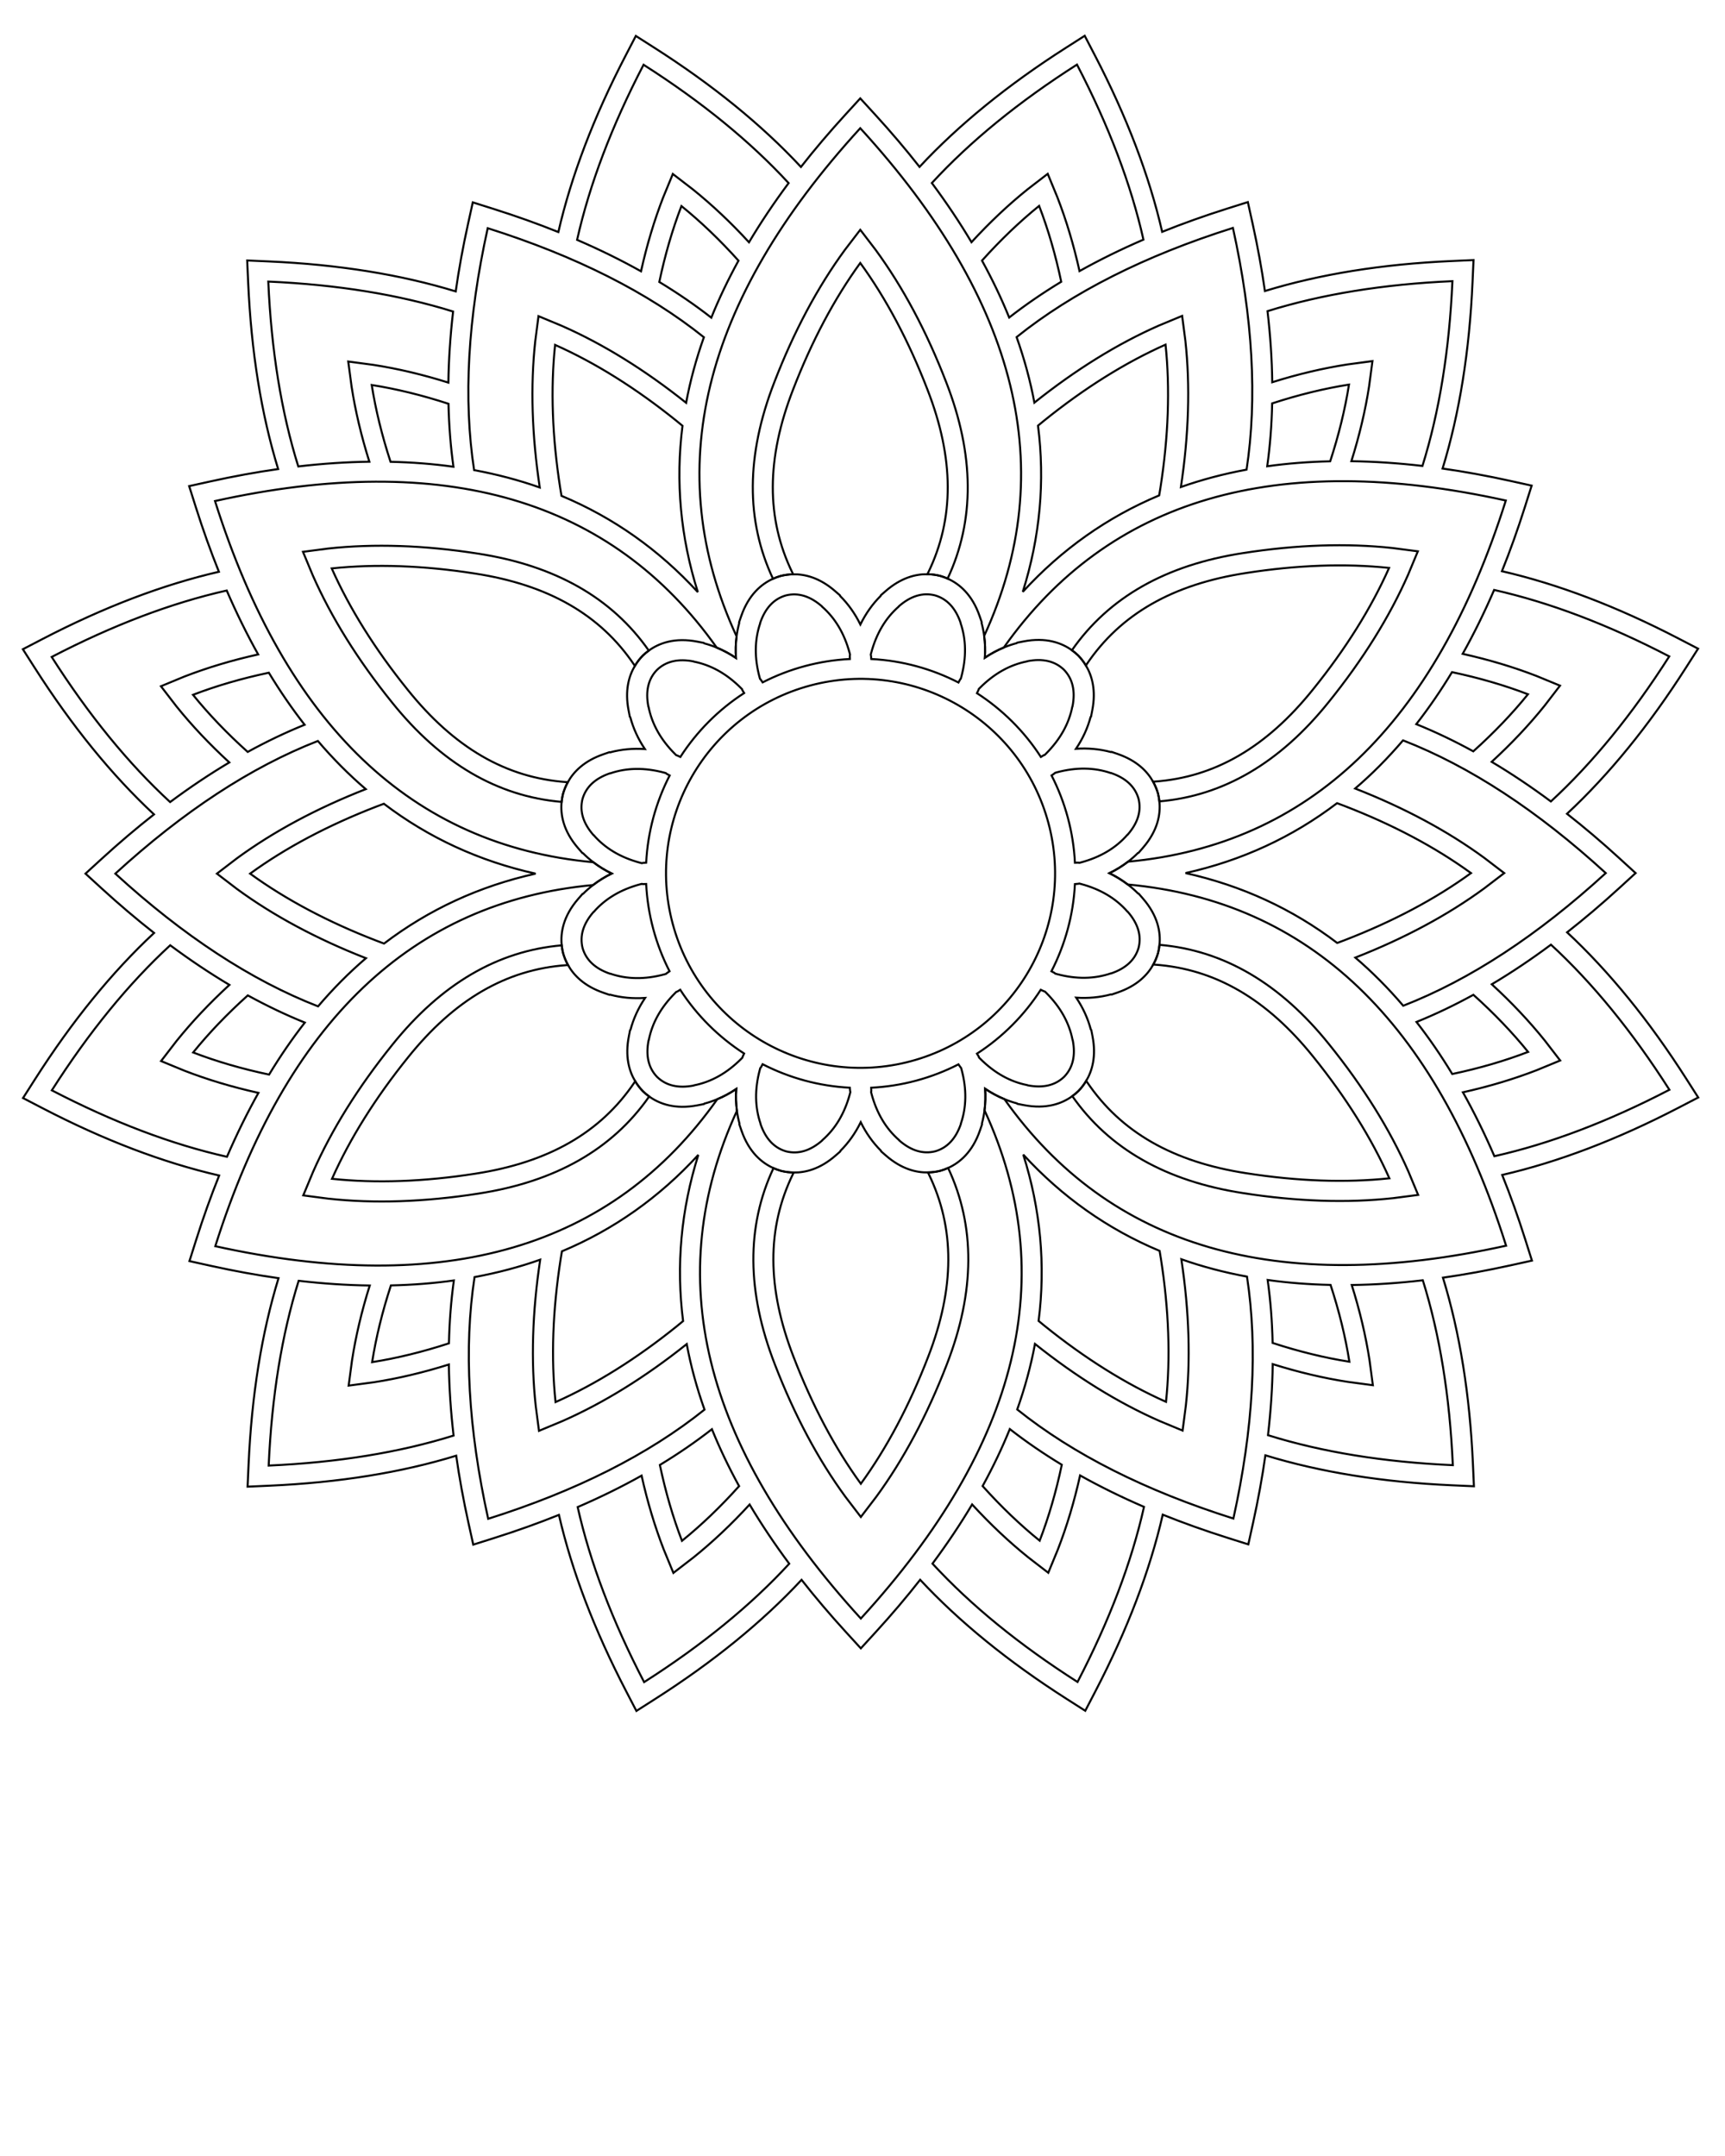 <?xml version="1.0" encoding="UTF-8" standalone="no"?>
<!-- Generator: Adobe Illustrator 19.2.1, SVG Export Plug-In . SVG Version: 6.00 Build 0)  -->

<svg
   xmlns:pdf="http://ns.adobe.com/pdf/1.3/"
   xmlns:xmpG="http://ns.adobe.com/xap/1.0/g/"
   xmlns:stDim="http://ns.adobe.com/xap/1.0/sType/Dimensions#"
   xmlns:xmpTPg="http://ns.adobe.com/xap/1.0/t/pg/"
   xmlns:illustrator="http://ns.adobe.com/illustrator/1.0/"
   xmlns:stEvt="http://ns.adobe.com/xap/1.0/sType/ResourceEvent#"
   xmlns:stRef="http://ns.adobe.com/xap/1.0/sType/ResourceRef#"
   xmlns:xmpMM="http://ns.adobe.com/xap/1.0/mm/"
   xmlns:xmpGImg="http://ns.adobe.com/xap/1.0/g/img/"
   xmlns:xmp="http://ns.adobe.com/xap/1.0/"
   xmlns:x="adobe:ns:meta/"
   xmlns:dc="http://purl.org/dc/elements/1.1/"
   xmlns:cc="http://creativecommons.org/ns#"
   xmlns:rdf="http://www.w3.org/1999/02/22-rdf-syntax-ns#"
   xmlns:svg="http://www.w3.org/2000/svg"
   xmlns="http://www.w3.org/2000/svg"
   xmlns:sodipodi="http://sodipodi.sourceforge.net/DTD/sodipodi-0.dtd"
   xmlns:inkscape="http://www.inkscape.org/namespaces/inkscape"
   version="1.1"
   id="Layer_1"
   x="0px"
   y="0px"
   width="480"
   height="600"
   viewBox="0 0 480 600"
   enable-background="new 0 0 864 864"
   xml:space="preserve"
   sodipodi:docname="00381 Flower Mandala.svg"
   inkscape:version="0.92.4 (5da689c313, 2019-01-14)">


<path
   inkscape:connector-curvature="0"
   id="path1649"
   d="M 472.55,305.425 469.255,300.262 C 458.876,283.996 447.802,270.393 436.065,259.463 440.909,255.663 445.757,251.548 450.607,247.111 L 455.126,242.976 450.607,238.842 C 445.748,234.397 440.892,230.275 436.039,226.47 447.771,215.542 458.839,201.944 469.214,185.685 L 472.509,180.522 467.074,177.698 C 449.952,168.802 433.561,162.558 417.931,158.961 420.228,153.245 422.37,147.255 424.353,140.983 L 426.199,135.144 420.218,133.822 C 413.787,132.402 407.52,131.261 401.415,130.392 406.109,115.064 408.894,97.757 409.75,78.493 L 410.021,72.374 403.903,72.646 C 384.627,73.502 367.309,76.29 351.974,80.99 351.106,74.895 349.966,68.639 348.548,62.22 L 347.227,56.24 341.387,58.086 C 335.108,60.071 329.111,62.216 323.389,64.516 319.791,48.892 313.549,32.507 304.656,15.393 L 301.832,9.959 296.669,13.253 C 280.403,23.633 266.8,34.706 255.87,46.443 252.069,41.596 247.952,36.746 243.512,31.893 L 239.378,27.375 235.243,31.893 C 230.798,36.752 226.676,41.609 222.871,46.462 211.944,34.733 198.347,23.667 182.092,13.294 L 176.929,10 174.105,15.435 C 165.208,32.556 158.965,48.948 155.367,64.578 149.655,62.282 143.667,60.141 137.399,58.16 L 131.559,56.314 130.238,62.294 C 128.817,68.725 127.676,74.991 126.808,81.096 111.478,76.401 94.167,73.614 74.9,72.759 L 68.781,72.487 69.053,78.606 C 69.909,97.881 72.697,115.199 77.397,130.534 71.299,131.402 65.04,132.542 58.617,133.961 L 52.637,135.282 54.483,141.122 C 56.468,147.401 58.613,153.399 60.914,159.121 45.293,162.72 28.911,168.961 11.8,177.852 L 6.365,180.677 9.66,185.84 C 20.04,202.105 31.113,215.709 42.851,226.639 38.006,230.438 33.158,234.553 28.308,238.991 L 23.79,243.125 28.308,247.26 C 33.167,251.705 38.023,255.827 42.876,259.631 31.144,270.56 20.076,284.158 9.701,300.416 L 6.407,305.579 11.841,308.403 C 28.963,317.3 45.354,323.544 60.984,327.141 58.687,332.856 56.545,338.847 54.563,345.118 L 52.717,350.958 58.697,352.279 C 65.128,353.7 71.395,354.841 77.501,355.71 72.806,371.037 70.021,388.345 69.165,407.609 L 68.894,413.728 75.012,413.456 C 94.289,412.6 111.606,409.811 126.941,405.112 127.809,411.207 128.949,417.463 130.367,423.882 L 131.688,429.862 137.528,428.016 C 143.807,426.031 149.804,423.886 155.526,421.586 159.124,437.21 165.367,453.594 174.259,470.709 L 177.083,476.143 182.246,472.849 C 198.512,462.469 212.115,451.396 223.045,439.658 226.846,444.505 230.963,449.356 235.403,454.209 L 239.537,458.727 243.672,454.209 C 248.118,449.35 252.239,444.493 256.044,439.639 266.971,451.368 280.568,462.434 296.823,472.807 L 301.986,476.102 304.81,470.667 C 313.707,453.545 319.951,437.154 323.548,421.523 329.261,423.819 335.248,425.96 341.516,427.942 L 347.356,429.788 348.677,423.807 C 350.098,417.377 351.239,411.11 352.107,405.005 367.437,409.701 384.748,412.487 404.016,413.343 L 410.134,413.615 409.863,407.496 C 409.006,388.22 406.218,370.903 401.519,355.568 407.617,354.7 413.876,353.56 420.298,352.141 L 426.279,350.82 424.433,344.98 C 422.447,338.7 420.302,332.702 418.001,326.98 433.623,323.382 450.004,317.14 467.115,308.249 Z M 446.824,242.976 C 427.859,260.329 409.074,272.634 390.464,279.894 386.268,274.976 381.825,270.507 377.137,266.494 390.879,261.103 402.864,254.652 412.961,247.257 413.421,246.928 418.521,243.005 418.559,242.977 418.521,242.948 413.421,239.025 412.961,238.696 402.852,231.293 390.852,224.836 377.091,219.441 381.777,215.426 386.217,210.957 390.412,206.038 409.039,213.295 427.841,225.608 446.824,242.976 Z M 409.99,276.846 C 415.709,281.981 420.8,287.292 425.212,292.741 418.687,295.248 411.63,297.302 404.107,298.891 400.974,293.727 397.657,288.896 394.152,284.407 399.424,282.272 404.704,279.749 409.99,276.846 Z M 329.879,242.973 C 345.521,239.493 359.589,232.997 372.052,223.516 372.736,223.766 373.422,224.022 374.113,224.291 387.552,229.479 399.383,235.756 409.32,242.976 399.411,250.182 387.569,256.467 374.1,261.667 373.429,261.928 372.762,262.178 372.097,262.421 359.622,252.938 345.539,246.445 329.879,242.973 Z M 394.098,201.525 C 397.598,197.038 400.911,192.211 404.04,187.052 411.56,188.639 418.625,190.694 425.171,193.207 420.772,198.643 415.685,203.952 409.961,209.091 404.666,206.185 399.378,203.66 394.098,201.525 Z M 464.49,182.671 C 454.145,198.883 443.165,212.336 431.55,223.04 426.054,218.953 420.562,215.278 415.078,212.014 420.59,206.951 425.504,201.739 429.795,196.399 430.154,195.963 434.066,190.853 434.094,190.815 434.051,190.797 428.109,188.328 427.58,188.13 421.189,185.649 414.321,183.591 407.009,181.962 410.126,176.393 413.043,170.464 415.759,164.176 431.175,167.638 447.417,173.8 464.49,182.671 Z M 404.152,78.244 C 403.298,97.453 400.517,114.591 395.812,129.666 389.009,128.875 382.415,128.437 376.033,128.353 378.274,121.216 379.923,114.247 380.969,107.48 381.062,106.923 381.894,100.542 381.9,100.495 381.853,100.502 375.473,101.334 374.916,101.427 368.14,102.474 361.164,104.125 354.017,106.37 353.932,99.989 353.494,93.396 352.701,86.592 367.783,81.883 384.93,79.098 404.152,78.244 Z M 375.368,107.028 C 374.277,113.932 372.527,121.071 370.141,128.38 364.102,128.511 358.26,128.969 352.62,129.76 353.407,124.127 353.862,118.292 353.992,112.263 361.298,109.878 368.442,108.125 375.368,107.028 Z M 343.077,63.429 C 348.622,88.53 349.886,110.95 346.869,130.697 340.511,131.872 334.42,133.485 328.599,135.538 330.802,120.942 331.207,107.337 329.852,94.896 329.797,94.333 328.95,87.955 328.944,87.908 328.9,87.926 322.952,90.381 322.438,90.615 310.973,95.668 299.38,102.832 287.828,112.052 286.694,105.986 285.043,99.906 282.88,93.814 298.479,81.312 318.543,71.185 343.077,63.429 Z M 284.601,164.704 C 289.409,149.418 290.817,133.987 288.837,118.454 289.395,117.986 289.96,117.52 290.539,117.056 301.751,108.012 313.103,100.904 324.324,95.909 325.61,108.092 325.132,121.491 322.901,135.755 322.792,136.467 322.674,137.169 322.552,137.867 308.103,143.929 295.438,152.879 284.601,164.704 Z M 280.815,88.366 C 278.68,83.091 276.156,77.808 273.252,72.519 278.387,66.8 283.698,61.709 289.148,57.297 291.656,63.824 293.71,70.884 295.299,78.41 290.135,81.543 285.304,84.861 280.815,88.366 Z M 299.683,17.977 C 308.551,35.043 314.711,51.278 318.174,66.688 311.886,69.405 305.958,72.323 300.389,75.441 298.76,68.136 296.704,61.273 294.224,54.888 294.026,54.359 291.557,48.417 291.539,48.373 291.501,48.402 286.392,52.313 285.956,52.672 280.611,56.966 275.395,61.885 270.328,67.403 267.064,61.919 263.388,56.428 259.301,50.932 270.007,39.312 283.464,28.327 299.683,17.977 Z M 179.078,18.018 C 195.287,28.362 208.737,39.34 219.441,50.951 215.354,56.448 211.678,61.939 208.415,67.424 203.354,61.915 198.143,57.002 192.805,52.713 192.369,52.354 187.26,48.443 187.222,48.414 187.204,48.458 184.735,54.4 184.537,54.929 182.056,61.32 179.998,68.188 178.369,75.499 172.799,72.382 166.87,69.465 160.583,66.75 164.045,51.333 170.206,35.091 179.078,18.018 Z M 205.492,72.54 C 202.586,77.836 200.061,83.124 197.926,88.404 193.441,84.906 188.616,81.595 183.459,78.468 185.046,70.948 187.101,63.884 189.613,57.338 195.047,61.735 200.355,66.82 205.492,72.54 Z M 135.71,63.503 C 160.22,71.252 180.269,81.367 195.862,93.853 193.701,99.947 192.052,106.029 190.92,112.096 179.381,102.891 167.801,95.737 156.348,90.69 155.834,90.456 149.887,88 149.843,87.982 149.837,88.029 148.989,94.408 148.935,94.97 147.578,107.426 147.986,121.047 150.194,135.662 144.375,133.611 138.284,132.001 131.926,130.828 128.898,111.067 130.16,88.628 135.71,63.503 Z M 194.179,164.782 C 183.345,152.976 170.685,144.041 156.243,137.989 156.117,137.271 155.996,136.549 155.883,135.816 153.657,121.583 153.178,108.199 154.462,95.983 165.656,100.962 177.021,108.075 188.259,117.139 188.82,117.589 189.37,118.042 189.913,118.497 187.938,134.042 189.357,149.484 194.179,164.782 Z M 103.435,107.141 C 110.342,108.232 117.483,109.983 124.796,112.37 124.927,118.409 125.385,124.251 126.175,129.892 120.54,129.104 114.703,128.648 108.67,128.518 106.285,121.211 104.531,114.066 103.435,107.141 Z M 74.651,78.357 C 93.864,79.21 111.004,81.993 126.082,86.699 125.29,93.503 124.853,100.096 124.769,106.478 117.628,104.236 110.657,102.586 103.887,101.54 103.33,101.447 96.949,100.614 96.902,100.608 96.908,100.655 97.741,107.036 97.834,107.593 98.88,114.368 100.532,121.345 102.777,128.492 96.396,128.577 89.802,129.015 82.999,129.807 78.289,114.725 75.505,97.578 74.651,78.357 Z M 14.384,182.825 C 31.446,173.959 47.678,167.8 63.086,164.336 65.803,170.624 68.721,176.553 71.839,182.122 64.537,183.75 57.678,185.806 51.294,188.284 50.765,188.482 44.823,190.951 44.78,190.97 44.809,191.007 48.72,196.117 49.079,196.553 53.373,201.897 58.292,207.113 63.809,212.18 58.325,215.444 52.834,219.12 47.339,223.208 35.719,212.502 24.734,199.044 14.384,182.825 Z M 74.808,187.211 C 77.941,192.375 81.259,197.206 84.763,201.695 79.492,203.83 74.212,206.353 68.925,209.256 63.206,204.121 58.116,198.81 53.703,193.361 60.228,190.853 67.285,188.8 74.808,187.211 Z M 32.091,243.125 C 51.056,225.773 69.841,213.468 88.451,206.207 92.647,211.126 97.09,215.594 101.778,219.608 88.037,224.999 76.052,231.45 65.954,238.845 65.495,239.173 60.394,243.096 60.357,243.125 60.394,243.154 65.495,247.077 65.954,247.405 76.063,254.809 88.063,261.266 101.824,266.66 97.138,270.675 92.698,275.145 88.504,280.064 69.876,272.806 51.074,260.494 32.091,243.125 Z M 149.036,243.129 C 133.394,246.608 119.326,253.105 106.864,262.586 106.179,262.336 105.493,262.08 104.802,261.811 91.363,256.622 79.533,250.346 69.595,243.125 79.504,235.92 91.347,229.635 104.815,224.434 105.486,224.173 106.153,223.924 106.818,223.681 119.293,233.164 133.376,239.656 149.036,243.129 Z M 84.818,284.577 C 81.318,289.063 78.004,293.89 74.875,299.05 67.355,297.462 60.291,295.408 53.745,292.895 58.143,287.459 63.231,282.15 68.954,277.011 74.249,279.916 79.538,282.441 84.818,284.577 Z M 14.425,303.431 C 24.771,287.218 35.751,273.766 47.365,263.062 52.861,267.149 58.353,270.824 63.838,274.088 58.325,279.151 53.411,284.363 49.12,289.703 48.761,290.139 44.85,295.249 44.821,295.286 44.865,295.304 50.807,297.774 51.336,297.972 57.727,300.453 64.595,302.511 71.907,304.14 68.789,309.709 65.872,315.638 63.156,321.926 47.74,318.464 31.498,312.302 14.425,303.431 Z M 74.764,407.858 C 75.617,388.648 78.399,371.511 83.103,356.436 89.907,357.227 96.5,357.664 102.882,357.748 100.641,364.886 98.992,371.854 97.947,378.622 97.854,379.179 97.021,385.559 97.015,385.606 97.062,385.6 103.442,384.768 104,384.675 110.775,383.628 117.752,381.976 124.898,379.732 124.983,386.113 125.422,392.706 126.214,399.509 111.132,404.219 93.985,407.004 74.764,407.858 Z M 103.548,379.074 C 104.638,372.169 106.389,365.031 108.774,357.722 114.813,357.59 120.655,357.133 126.295,356.342 125.509,361.975 125.054,367.809 124.924,373.839 117.617,376.224 110.473,377.977 103.548,379.074 Z M 135.839,422.673 C 130.294,397.572 129.03,375.152 132.047,355.405 138.405,354.23 144.496,352.617 150.316,350.564 148.114,365.159 147.708,378.764 149.064,391.206 149.118,391.769 149.965,398.147 149.972,398.194 150.015,398.176 155.963,395.72 156.477,395.486 167.943,390.434 179.535,383.27 191.087,374.05 192.221,380.115 193.872,386.195 196.035,392.287 180.436,404.79 160.372,414.917 135.839,422.673 Z M 194.314,321.397 C 189.507,336.684 188.099,352.115 190.078,367.648 189.52,368.116 188.955,368.582 188.377,369.046 177.164,378.09 165.813,385.197 154.591,390.193 153.305,378.009 153.783,364.611 156.014,350.347 156.124,349.635 156.241,348.932 156.363,348.235 170.813,342.173 183.477,333.223 194.314,321.397 Z M 198.1,397.736 C 200.236,403.01 202.759,408.293 205.663,413.583 200.528,419.302 195.217,424.393 189.768,428.805 187.259,422.278 185.205,415.217 183.616,407.691 188.78,404.558 193.611,401.241 198.1,397.736 Z M 179.232,468.125 C 170.364,451.059 164.204,434.824 160.741,419.413 167.029,416.697 172.958,413.779 178.526,410.661 180.155,417.966 182.212,424.828 184.691,431.214 184.889,431.743 187.358,437.685 187.376,437.729 187.414,437.7 192.523,433.789 192.96,433.43 198.304,429.136 203.52,424.217 208.587,418.699 211.851,424.183 215.527,429.674 219.615,435.17 208.908,446.79 195.451,457.775 179.232,468.125 Z M 299.838,468.083 C 283.628,457.74 270.178,446.762 259.475,435.15 263.562,429.654 267.237,424.162 270.501,418.678 275.562,424.187 280.772,429.1 286.11,433.388 286.546,433.748 291.655,437.659 291.693,437.688 291.711,437.644 294.18,431.702 294.379,431.173 296.86,424.782 298.918,417.914 300.547,410.603 306.116,413.72 312.045,416.637 318.333,419.352 314.871,434.768 308.709,451.01 299.838,468.083 Z M 273.424,413.561 C 276.329,408.266 278.854,402.978 280.99,397.698 285.474,401.196 290.299,404.507 295.456,407.634 293.869,415.154 291.815,422.218 289.302,428.764 283.868,424.367 278.561,419.282 273.424,413.561 Z M 343.205,422.599 C 318.695,414.85 298.646,404.735 283.054,392.248 285.215,386.155 286.863,380.073 287.995,374.006 299.535,383.211 311.114,390.365 322.567,395.412 323.081,395.646 329.029,398.102 329.072,398.12 329.079,398.073 329.926,391.694 329.98,391.132 331.338,378.676 330.929,365.055 328.721,350.44 334.541,352.491 340.632,354.101 346.989,355.274 350.017,375.035 348.756,397.474 343.205,422.599 Z M 284.736,321.32 C 295.57,333.126 308.23,342.061 322.672,348.113 322.798,348.831 322.92,349.553 323.032,350.286 325.258,364.518 325.738,377.902 324.453,390.119 313.259,385.14 301.894,378.027 290.657,368.963 290.095,368.512 289.545,368.059 289.003,367.605 290.977,352.06 289.559,336.617 284.736,321.32 Z M 375.481,378.961 C 368.573,377.87 361.432,376.119 354.12,373.731 353.988,367.693 353.531,361.85 352.74,356.21 358.376,356.998 364.213,357.454 370.245,357.584 372.631,364.891 374.384,372.035 375.481,378.961 Z M 404.264,407.745 C 385.051,406.891 367.911,404.109 352.834,399.403 353.625,392.599 354.062,386.006 354.146,379.624 361.287,381.866 368.258,383.516 375.028,384.562 375.586,384.655 381.966,385.487 382.013,385.494 382.007,385.446 381.174,379.066 381.082,378.509 380.035,371.733 378.383,364.757 376.138,357.61 382.52,357.525 389.113,357.087 395.916,356.295 400.626,371.377 403.411,388.524 404.264,407.745 Z M 419.089,346.669 C 355.253,360.771 308.753,347.189 279.488,305.882 277.64,305.12 275.851,304.158 274.126,303.001 274.265,305.043 274.207,307.045 273.954,309 295.178,355.04 283.711,402.146 239.537,450.426 195.408,402.194 183.92,355.134 205.057,309.138 204.791,307.159 204.727,305.132 204.865,303.062 203.169,304.201 201.408,305.148 199.59,305.903 170.33,347.301 123.802,360.922 59.906,346.807 79.611,284.473 114.624,250.993 165.029,246.303 166.613,245.083 168.341,244.015 170.205,243.099 168.367,242.199 166.663,241.148 165.096,239.951 114.613,235.312 79.551,201.828 59.826,139.433 123.662,125.331 170.163,138.913 199.427,180.219 201.276,180.982 203.065,181.944 204.79,183.1 204.651,181.059 204.709,179.057 204.962,177.102 183.737,131.062 195.205,83.956 239.378,35.676 283.507,83.907 294.996,130.968 273.858,176.964 274.124,178.943 274.188,180.97 274.05,183.039 275.747,181.9 277.508,180.954 279.326,180.198 308.585,138.8 355.113,125.179 419.01,139.294 399.304,201.629 364.291,235.109 313.887,239.799 312.302,241.019 310.574,242.087 308.71,243.003 310.548,243.903 312.253,244.954 313.819,246.151 364.303,250.79 399.365,284.274 419.089,346.669 Z M 415.829,321.765 C 413.113,315.478 410.194,309.549 407.076,303.98 414.378,302.352 421.238,300.296 427.621,297.818 428.15,297.619 434.092,295.15 434.136,295.132 434.107,295.094 430.196,289.985 429.836,289.549 425.543,284.205 420.624,278.989 415.106,273.922 420.59,270.658 426.081,266.981 431.576,262.894 443.196,273.6 454.181,287.057 464.531,303.277 447.469,312.142 431.237,318.302 415.829,321.765 Z"
   style="fill:none;stroke:#000000;stroke-width:0.563;stroke-opacity:1" /><path
   inkscape:connector-curvature="0"
   id="path1651"
   d="M 263.291,106.369 C 257.822,92.204 251.234,79.884 243.658,69.54 243.33,69.08 239.407,63.979 239.378,63.942 239.349,63.979 235.426,69.08 235.098,69.54 227.522,79.884 220.934,92.203 215.464,106.369 207.589,126.619 207.49,144.85 215.091,161.067 215.798,160.749 216.486,160.502 217.134,160.315 L 217.236,160.286 217.339,160.26 C 218.322,160.017 219.454,159.846 220.692,159.822 L 220.576,159.566 220.511,159.427 C 213.155,144.309 213.213,127.618 220.692,108.387 225.881,94.949 232.158,83.118 239.378,73.181 246.583,83.089 252.869,94.932 258.069,108.4 265.543,127.618 265.601,144.309 258.245,159.427 L 258.212,159.496 258.074,159.799 C 259.338,159.818 260.492,159.99 261.492,160.238 L 261.595,160.263 261.697,160.293 C 262.328,160.475 262.998,160.715 263.686,161.022 271.266,144.815 271.159,126.6 263.291,106.369 Z"
   style="fill:none;stroke:#000000;stroke-width:0.563;stroke-opacity:1" /><path
   inkscape:connector-curvature="0"
   id="path1653"
   d="M 133.005,154.069 C 118.002,151.723 104.039,151.269 91.293,152.658 90.73,152.712 84.352,153.559 84.305,153.565 84.323,153.609 86.779,159.557 87.012,160.071 92.183,171.804 99.558,183.669 109.091,195.489 122.69,212.434 138.429,221.635 156.274,223.161 156.352,222.39 156.482,221.67 156.644,221.016 L 156.67,220.913 156.699,220.811 C 156.98,219.837 157.398,218.773 157.997,217.688 L 157.717,217.66 157.563,217.647 C 140.794,216.459 126.368,208.063 113.453,191.971 104.409,180.758 97.302,169.406 92.306,158.185 104.489,156.899 117.888,157.377 132.152,159.608 152.533,162.744 167.017,171.04 176.431,184.968 L 176.474,185.032 176.668,185.302 C 177.316,184.217 178.042,183.304 178.757,182.562 L 178.83,182.485 178.907,182.411 C 179.38,181.956 179.923,181.496 180.533,181.054 170.288,166.386 154.459,157.371 133.005,154.069 Z"
   style="fill:none;stroke:#000000;stroke-width:0.563;stroke-opacity:1" /><path
   inkscape:connector-curvature="0"
   id="path1655"
   d="M 109.171,290.751 C 99.638,302.57 92.262,314.436 87.092,326.169 86.858,326.683 84.403,332.631 84.385,332.674 84.432,332.681 90.81,333.528 91.372,333.582 104.118,334.971 118.082,334.517 133.084,332.171 154.559,328.866 170.397,319.837 180.641,305.145 180.012,304.692 179.454,304.219 178.968,303.752 L 178.892,303.678 178.818,303.602 C 178.115,302.872 177.402,301.978 176.762,300.916 L 176.599,301.145 176.51,301.272 C 167.096,315.2 152.613,323.496 132.218,326.634 117.986,328.86 104.602,329.34 92.385,328.055 97.364,316.861 104.477,305.496 113.541,294.259 126.448,278.177 140.874,269.781 157.643,268.593 L 157.72,268.587 158.051,268.554 C 157.435,267.45 157.008,266.365 156.722,265.375 L 156.693,265.273 156.667,265.17 C 156.509,264.532 156.382,263.832 156.304,263.083 138.479,264.622 122.757,273.822 109.171,290.751 Z"
   style="fill:none;stroke:#000000;stroke-width:0.563;stroke-opacity:1" /><path
   inkscape:connector-curvature="0"
   id="path1657"
   d="M 215.624,379.733 C 221.093,393.898 227.681,406.218 235.257,416.562 235.586,417.022 239.508,422.122 239.537,422.16 239.566,422.122 243.489,417.022 243.818,416.562 251.393,406.218 257.982,393.898 263.451,379.733 271.326,359.483 271.426,341.252 263.824,325.034 263.117,325.353 262.429,325.6 261.782,325.787 L 261.68,325.816 261.576,325.841 C 260.593,326.085 259.462,326.256 258.223,326.279 L 258.339,326.535 258.405,326.675 C 265.76,341.792 265.703,358.483 258.223,377.714 253.035,391.153 246.758,402.984 239.537,412.921 232.332,403.012 226.047,391.17 220.847,377.701 213.372,358.483 213.315,341.792 220.67,326.675 L 220.704,326.606 220.841,326.303 C 219.577,326.284 218.423,326.112 217.423,325.864 L 217.32,325.838 217.218,325.809 C 216.587,325.627 215.917,325.387 215.229,325.08 207.649,341.286 207.756,359.502 215.624,379.733 Z"
   style="fill:none;stroke:#000000;stroke-width:0.563;stroke-opacity:1" /><path
   inkscape:connector-curvature="0"
   id="path1659"
   d="M 322.245,265.189 322.216,265.291 C 321.935,266.264 321.517,267.329 320.918,268.414 L 321.198,268.441 321.352,268.454 C 338.121,269.643 352.548,278.038 365.463,294.131 374.506,305.344 381.614,316.695 386.61,327.917 374.426,329.202 361.027,328.725 346.763,326.494 326.382,323.358 311.899,315.062 302.485,301.133 L 302.441,301.07 302.248,300.799 C 301.599,301.885 300.874,302.797 300.159,303.54 L 300.085,303.616 300.009,303.69 C 299.536,304.146 298.992,304.606 298.383,305.048 308.628,319.716 324.457,328.731 345.911,332.033 360.913,334.379 374.877,334.833 387.623,333.444 388.185,333.39 394.563,332.542 394.61,332.536 394.592,332.492 392.137,326.545 391.903,326.031 386.733,314.298 379.357,302.432 369.824,290.613 356.225,273.668 340.487,264.466 322.641,262.94 322.563,263.712 322.433,264.431 322.271,265.086 Z"
   style="fill:none;stroke:#000000;stroke-width:0.563;stroke-opacity:1" /><path
   inkscape:connector-curvature="0"
   id="path1661"
   d="M 369.745,195.351 C 379.278,183.531 386.653,171.666 391.823,159.933 392.057,159.419 394.513,153.471 394.531,153.427 394.484,153.421 388.105,152.574 387.543,152.519 374.797,151.131 360.833,151.585 345.831,153.931 324.357,157.236 308.518,166.265 298.274,180.957 298.904,181.41 299.461,181.882 299.947,182.35 L 300.023,182.424 300.097,182.5 C 300.8,183.23 301.513,184.124 302.153,185.185 L 302.317,184.957 302.405,184.83 C 311.819,170.901 326.303,162.606 346.697,159.467 360.93,157.242 374.314,156.762 386.53,158.046 381.551,169.241 374.438,180.605 365.374,191.843 352.468,207.925 338.042,216.32 321.272,217.509 L 321.195,217.515 320.864,217.547 C 321.48,218.651 321.908,219.736 322.193,220.727 L 322.223,220.829 322.248,220.932 C 322.406,221.569 322.533,222.27 322.611,223.019 340.436,221.48 356.158,212.28 369.745,195.351 Z"
   style="fill:none;stroke:#000000;stroke-width:0.563;stroke-opacity:1" /><path
   inkscape:connector-curvature="0"
   id="path1663"
   d="M 283.091,307.189 284.847,307.532 C 291.169,308.764 295.539,307.11 298.383,305.048 298.992,304.606 299.536,304.146 300.009,303.69 L 300.085,303.617 300.159,303.54 C 300.874,302.798 301.599,301.885 302.248,300.799 303.937,297.97 305.082,293.928 304,288.378 L 303.66,286.635 303.533,286.513 C 302.705,283.4 301.344,280.436 299.469,277.643 302.813,277.867 306.047,277.565 309.144,276.729 L 309.314,276.779 311.006,276.198 C 316.388,274.348 319.32,271.309 320.918,268.414 321.517,267.329 321.935,266.264 322.216,265.291 L 322.245,265.189 322.271,265.086 C 322.433,264.432 322.564,263.712 322.641,262.94 322.99,259.454 322.222,254.866 318.016,250.034 L 316.851,248.695 316.679,248.652 C 315.786,247.756 314.831,246.924 313.819,246.151 312.252,244.954 310.548,243.903 308.71,243.003 310.574,242.087 312.302,241.019 313.887,239.799 314.862,239.048 315.784,238.241 316.647,237.374 L 316.82,237.332 317.994,235.983 C 322.223,231.124 322.975,226.512 322.611,223.019 322.533,222.27 322.406,221.569 322.248,220.932 L 322.223,220.829 322.193,220.727 C 321.908,219.736 321.48,218.652 320.864,217.548 319.259,214.669 316.331,211.657 310.983,209.819 L 309.304,209.242 309.134,209.291 C 306.021,208.45 302.768,208.154 299.408,208.383 301.277,205.596 302.641,202.643 303.467,199.54 L 303.596,199.418 303.938,197.662 C 305.028,192.076 303.861,188.017 302.153,185.185 301.513,184.124 300.8,183.23 300.097,182.5 L 300.023,182.424 299.947,182.35 C 299.461,181.883 298.904,181.41 298.274,180.957 295.43,178.911 291.072,177.283 284.785,178.509 L 283.042,178.849 282.92,178.976 C 281.698,179.301 280.5,179.711 279.326,180.199 277.508,180.954 275.747,181.901 274.05,183.039 274.188,180.97 274.124,178.943 273.858,176.964 273.694,175.745 273.455,174.545 273.136,173.364 L 273.186,173.194 272.605,171.503 C 270.511,165.411 266.894,162.453 263.686,161.022 262.999,160.715 262.329,160.475 261.698,160.293 L 261.596,160.264 261.492,160.238 C 260.492,159.99 259.339,159.818 258.075,159.799 254.779,159.75 250.706,160.78 246.441,164.492 L 245.102,165.658 245.059,165.83 C 242.774,168.105 240.892,170.774 239.409,173.798 237.93,170.787 236.055,168.128 233.781,165.861 L 233.739,165.689 232.39,164.515 C 228.097,160.778 223.999,159.759 220.692,159.822 219.454,159.846 218.322,160.017 217.339,160.26 L 217.236,160.286 217.134,160.315 C 216.486,160.502 215.798,160.749 215.091,161.067 211.897,162.508 208.308,165.468 206.226,171.526 L 205.649,173.205 205.698,173.375 C 205.368,174.596 205.125,175.839 204.962,177.102 204.709,179.057 204.651,181.059 204.79,183.101 203.065,181.944 201.276,180.982 199.427,180.219 198.289,179.75 197.129,179.356 195.947,179.041 L 195.824,178.913 194.069,178.57 C 187.746,177.338 183.376,178.992 180.533,181.054 179.923,181.496 179.38,181.956 178.907,182.412 L 178.831,182.485 178.757,182.562 C 178.042,183.304 177.316,184.217 176.668,185.303 174.978,188.132 173.833,192.174 174.916,197.724 L 175.256,199.467 175.383,199.589 C 176.21,202.702 177.572,205.666 179.446,208.459 176.103,208.235 172.868,208.537 169.771,209.373 L 169.601,209.323 167.91,209.904 C 162.527,211.754 159.596,214.793 157.997,217.688 157.398,218.773 156.98,219.838 156.7,220.811 L 156.67,220.913 156.645,221.016 C 156.482,221.671 156.352,222.39 156.275,223.162 155.925,226.648 156.694,231.236 160.899,236.068 L 162.065,237.407 162.236,237.45 C 163.129,238.346 164.084,239.178 165.096,239.951 166.663,241.148 168.367,242.199 170.205,243.1 168.341,244.015 166.613,245.083 165.029,246.303 164.053,247.054 163.132,247.861 162.268,248.728 L 162.096,248.77 160.921,250.119 C 156.693,254.978 155.94,259.59 156.304,263.083 156.382,263.832 156.509,264.533 156.667,265.17 L 156.693,265.273 156.722,265.375 C 157.008,266.366 157.435,267.451 158.051,268.555 159.657,271.433 162.585,274.445 167.932,276.283 L 169.612,276.86 169.781,276.811 C 172.894,277.652 176.147,277.948 179.507,277.719 177.639,280.506 176.274,283.459 175.448,286.562 L 175.32,286.685 174.977,288.44 C 173.888,294.026 175.054,298.085 176.762,300.917 177.402,301.978 178.116,302.872 178.818,303.602 L 178.892,303.678 178.968,303.752 C 179.454,304.22 180.012,304.692 180.641,305.145 183.486,307.191 187.844,308.819 194.131,307.593 L 195.874,307.253 195.996,307.126 C 197.218,306.801 198.415,306.392 199.59,305.904 201.408,305.148 203.169,304.202 204.865,303.063 204.727,305.132 204.791,307.159 205.057,309.138 205.221,310.357 205.461,311.557 205.779,312.738 L 205.729,312.908 206.31,314.599 C 208.404,320.691 212.022,323.649 215.229,325.08 215.917,325.387 216.587,325.627 217.218,325.809 L 217.32,325.839 217.423,325.864 C 218.424,326.112 219.577,326.284 220.841,326.303 224.137,326.352 228.209,325.322 232.474,321.61 L 233.814,320.444 233.856,320.273 C 236.141,317.997 238.024,315.328 239.506,312.304 240.985,315.315 242.86,317.974 245.135,320.241 L 245.176,320.413 246.525,321.587 C 250.818,325.324 254.916,326.343 258.223,326.28 259.462,326.256 260.593,326.085 261.576,325.842 L 261.68,325.816 261.782,325.787 C 262.429,325.6 263.117,325.354 263.824,325.035 267.018,323.594 270.608,320.634 272.689,314.577 L 273.266,312.897 273.217,312.728 C 273.547,311.506 273.79,310.263 273.954,309 274.207,307.045 274.265,305.043 274.126,303.002 275.851,304.158 277.639,305.121 279.488,305.883 280.626,306.352 281.786,306.746 282.969,307.061 Z M 298.452,289.405 298.499,289.451 C 299.336,293.738 298.543,297.138 296.122,299.653 293.606,302.075 290.207,302.867 285.919,302.031 L 285.873,301.983 C 281.122,301.05 276.742,298.629 272.737,294.621 272.63,294.515 272.529,294.408 272.425,294.302 272.396,294.212 272.369,294.117 272.34,294.028 L 271.847,293.231 C 279.039,288.581 285.057,282.482 289.598,275.447 L 290.455,275.848 C 290.553,275.88 290.656,275.909 290.755,275.941 290.866,276.05 290.978,276.156 291.09,276.268 295.098,280.274 297.518,284.653 298.452,289.405 Z M 313.725,253.698 313.789,253.713 C 316.657,257.008 317.671,260.349 316.831,263.738 315.864,267.093 313.316,269.479 309.185,270.898 L 309.121,270.88 C 304.539,272.447 299.536,272.541 294.063,271.073 293.918,271.034 293.777,270.992 293.634,270.952 293.564,270.888 293.493,270.82 293.423,270.757 L 292.572,270.299 C 296.398,262.849 298.675,254.588 299.108,246.034 L 300.021,245.955 C 300.122,245.934 300.226,245.908 300.327,245.886 300.479,245.925 300.629,245.961 300.781,246.002 306.255,247.467 310.541,250.049 313.725,253.698 Z M 309.099,215.137 309.162,215.119 C 313.293,216.539 315.841,218.925 316.809,222.279 317.648,225.669 316.634,229.009 313.767,232.304 L 313.703,232.32 C 310.518,235.968 306.232,238.55 300.758,240.015 300.608,240.056 300.462,240.084 300.313,240.123 300.224,240.103 300.134,240.081 300.046,240.062 L 299.111,240.09 C 298.904,235.945 298.263,231.761 297.146,227.593 296.032,223.433 294.498,219.495 292.609,215.808 L 293.359,215.284 C 293.432,215.219 293.506,215.148 293.579,215.081 293.735,215.038 293.882,214.987 294.041,214.945 299.514,213.477 304.516,213.57 309.099,215.137 Z M 285.812,184.057 285.857,184.009 C 290.145,183.173 293.545,183.965 296.06,186.387 298.482,188.902 299.274,192.302 298.438,196.589 L 298.39,196.635 C 297.457,201.387 295.036,205.766 291.028,209.772 290.922,209.878 290.815,209.979 290.709,210.084 290.618,210.112 290.524,210.139 290.435,210.168 L 289.637,210.661 C 284.988,203.469 278.889,197.452 271.853,192.91 L 272.255,192.053 C 272.287,191.956 272.316,191.853 272.348,191.754 272.457,191.642 272.563,191.53 272.675,191.419 276.681,187.411 281.06,184.99 285.812,184.057 Z M 250.104,168.783 250.12,168.719 C 253.415,165.851 256.756,164.838 260.145,165.677 263.5,166.645 265.885,169.193 267.305,173.324 L 267.287,173.387 C 268.854,177.969 268.948,182.972 267.479,188.445 267.44,188.59 267.399,188.731 267.359,188.875 267.295,188.945 267.227,189.015 267.164,189.085 L 266.706,189.936 C 259.256,186.11 250.994,183.834 242.441,183.4 L 242.362,182.487 C 242.341,182.387 242.315,182.283 242.293,182.181 242.332,182.03 242.368,181.88 242.409,181.727 243.874,176.253 246.456,171.968 250.104,168.783 Z M 211.544,173.41 211.526,173.347 C 212.945,169.215 215.331,166.667 218.686,165.7 222.075,164.86 225.416,165.874 228.711,168.742 L 228.727,168.806 C 232.375,171.99 234.957,176.276 236.422,181.75 236.463,181.901 236.491,182.046 236.53,182.196 236.51,182.284 236.488,182.375 236.469,182.462 L 236.497,183.398 C 232.352,183.604 228.167,184.245 224,185.362 219.84,186.476 215.902,188.01 212.215,189.899 L 211.691,189.149 C 211.626,189.076 211.555,189.002 211.488,188.929 211.444,188.773 211.394,188.626 211.352,188.468 209.883,182.995 209.977,177.992 211.544,173.41 Z M 180.463,196.697 180.416,196.651 C 179.58,192.364 180.372,188.964 182.794,186.448 185.309,184.027 188.709,183.235 192.996,184.071 L 193.042,184.118 C 197.794,185.052 202.173,187.472 206.179,191.481 206.285,191.587 206.386,191.693 206.49,191.8 206.519,191.89 206.546,191.984 206.575,192.074 L 207.068,192.871 C 199.876,197.52 193.858,203.619 189.317,210.655 L 188.46,210.254 C 188.363,210.222 188.26,210.192 188.161,210.161 188.049,210.051 187.937,209.945 187.826,209.833 183.817,205.828 181.397,201.449 180.463,196.697 Z M 165.19,232.404 165.126,232.388 C 162.258,229.093 161.244,225.753 162.084,222.364 163.051,219.009 165.6,216.623 169.731,215.203 L 169.794,215.222 C 174.376,213.654 179.379,213.561 184.852,215.029 184.997,215.068 185.138,215.11 185.281,215.15 185.352,215.214 185.422,215.282 185.492,215.344 L 186.343,215.803 C 182.517,223.253 180.241,231.514 179.807,240.068 L 178.894,240.146 C 178.794,240.168 178.69,240.193 178.588,240.216 178.437,240.177 178.287,240.141 178.134,240.1 172.66,238.635 168.375,236.053 165.19,232.404 Z M 169.817,270.964 169.753,270.983 C 165.622,269.563 163.074,267.177 162.106,263.822 161.267,260.433 162.281,257.093 165.149,253.798 L 165.213,253.782 C 168.397,250.133 172.683,247.551 178.157,246.086 178.308,246.046 178.453,246.017 178.602,245.979 178.691,245.998 178.781,246.021 178.869,246.039 L 179.805,246.011 C 180.011,250.157 180.652,254.341 181.769,258.509 182.883,262.669 184.417,266.606 186.306,270.294 L 185.556,270.817 C 185.483,270.883 185.409,270.954 185.336,271.021 185.18,271.064 185.033,271.115 184.875,271.157 179.401,272.625 174.399,272.532 169.817,270.964 Z M 193.104,302.045 193.058,302.093 C 188.77,302.929 185.371,302.137 182.855,299.715 180.434,297.2 179.641,293.8 180.478,289.512 L 180.525,289.467 C 181.459,284.715 183.879,280.336 187.887,276.33 187.994,276.223 188.1,276.122 188.207,276.018 188.297,275.989 188.391,275.962 188.481,275.933 L 189.278,275.441 C 193.927,282.632 200.026,288.65 207.062,293.191 L 206.661,294.048 C 206.629,294.146 206.599,294.249 206.568,294.348 206.458,294.459 206.352,294.571 206.24,294.683 202.235,298.691 197.855,301.111 193.104,302.045 Z M 228.811,317.318 228.795,317.382 C 225.5,320.25 222.16,321.264 218.771,320.425 215.416,319.457 213.03,316.909 211.61,312.778 L 211.628,312.714 C 210.061,308.132 209.968,303.13 211.436,297.657 211.475,297.511 211.516,297.37 211.556,297.227 211.62,297.157 211.688,297.086 211.751,297.016 L 212.209,296.165 C 219.659,299.991 227.921,302.268 236.475,302.702 L 236.553,303.615 C 236.574,303.715 236.6,303.819 236.622,303.92 236.584,304.072 236.548,304.222 236.506,304.374 235.042,309.848 232.459,314.134 228.811,317.318 Z M 187.181,257.058 C 179.445,228.187 196.579,198.511 225.45,190.775 254.322,183.039 283.998,200.172 291.734,229.043 299.47,257.915 282.336,287.591 253.465,295.327 224.594,303.063 194.918,285.93 187.181,257.058 Z M 267.371,312.692 267.39,312.755 C 265.97,316.886 263.584,319.434 260.229,320.402 256.84,321.242 253.5,320.228 250.204,317.36 L 250.189,317.296 C 246.54,314.111 243.958,309.826 242.493,304.352 242.452,304.201 242.424,304.056 242.386,303.906 242.405,303.818 242.428,303.727 242.446,303.639 L 242.418,302.704 C 246.563,302.497 250.748,301.857 254.915,300.74 259.076,299.625 263.013,298.092 266.701,296.202 L 267.224,296.953 C 267.29,297.026 267.361,297.099 267.427,297.172 267.471,297.329 267.521,297.476 267.564,297.634 269.032,303.107 268.938,308.11 267.371,312.692 Z"
   style="fill:none;stroke:#000000;stroke-width:0.563;stroke-opacity:1" />
</svg>